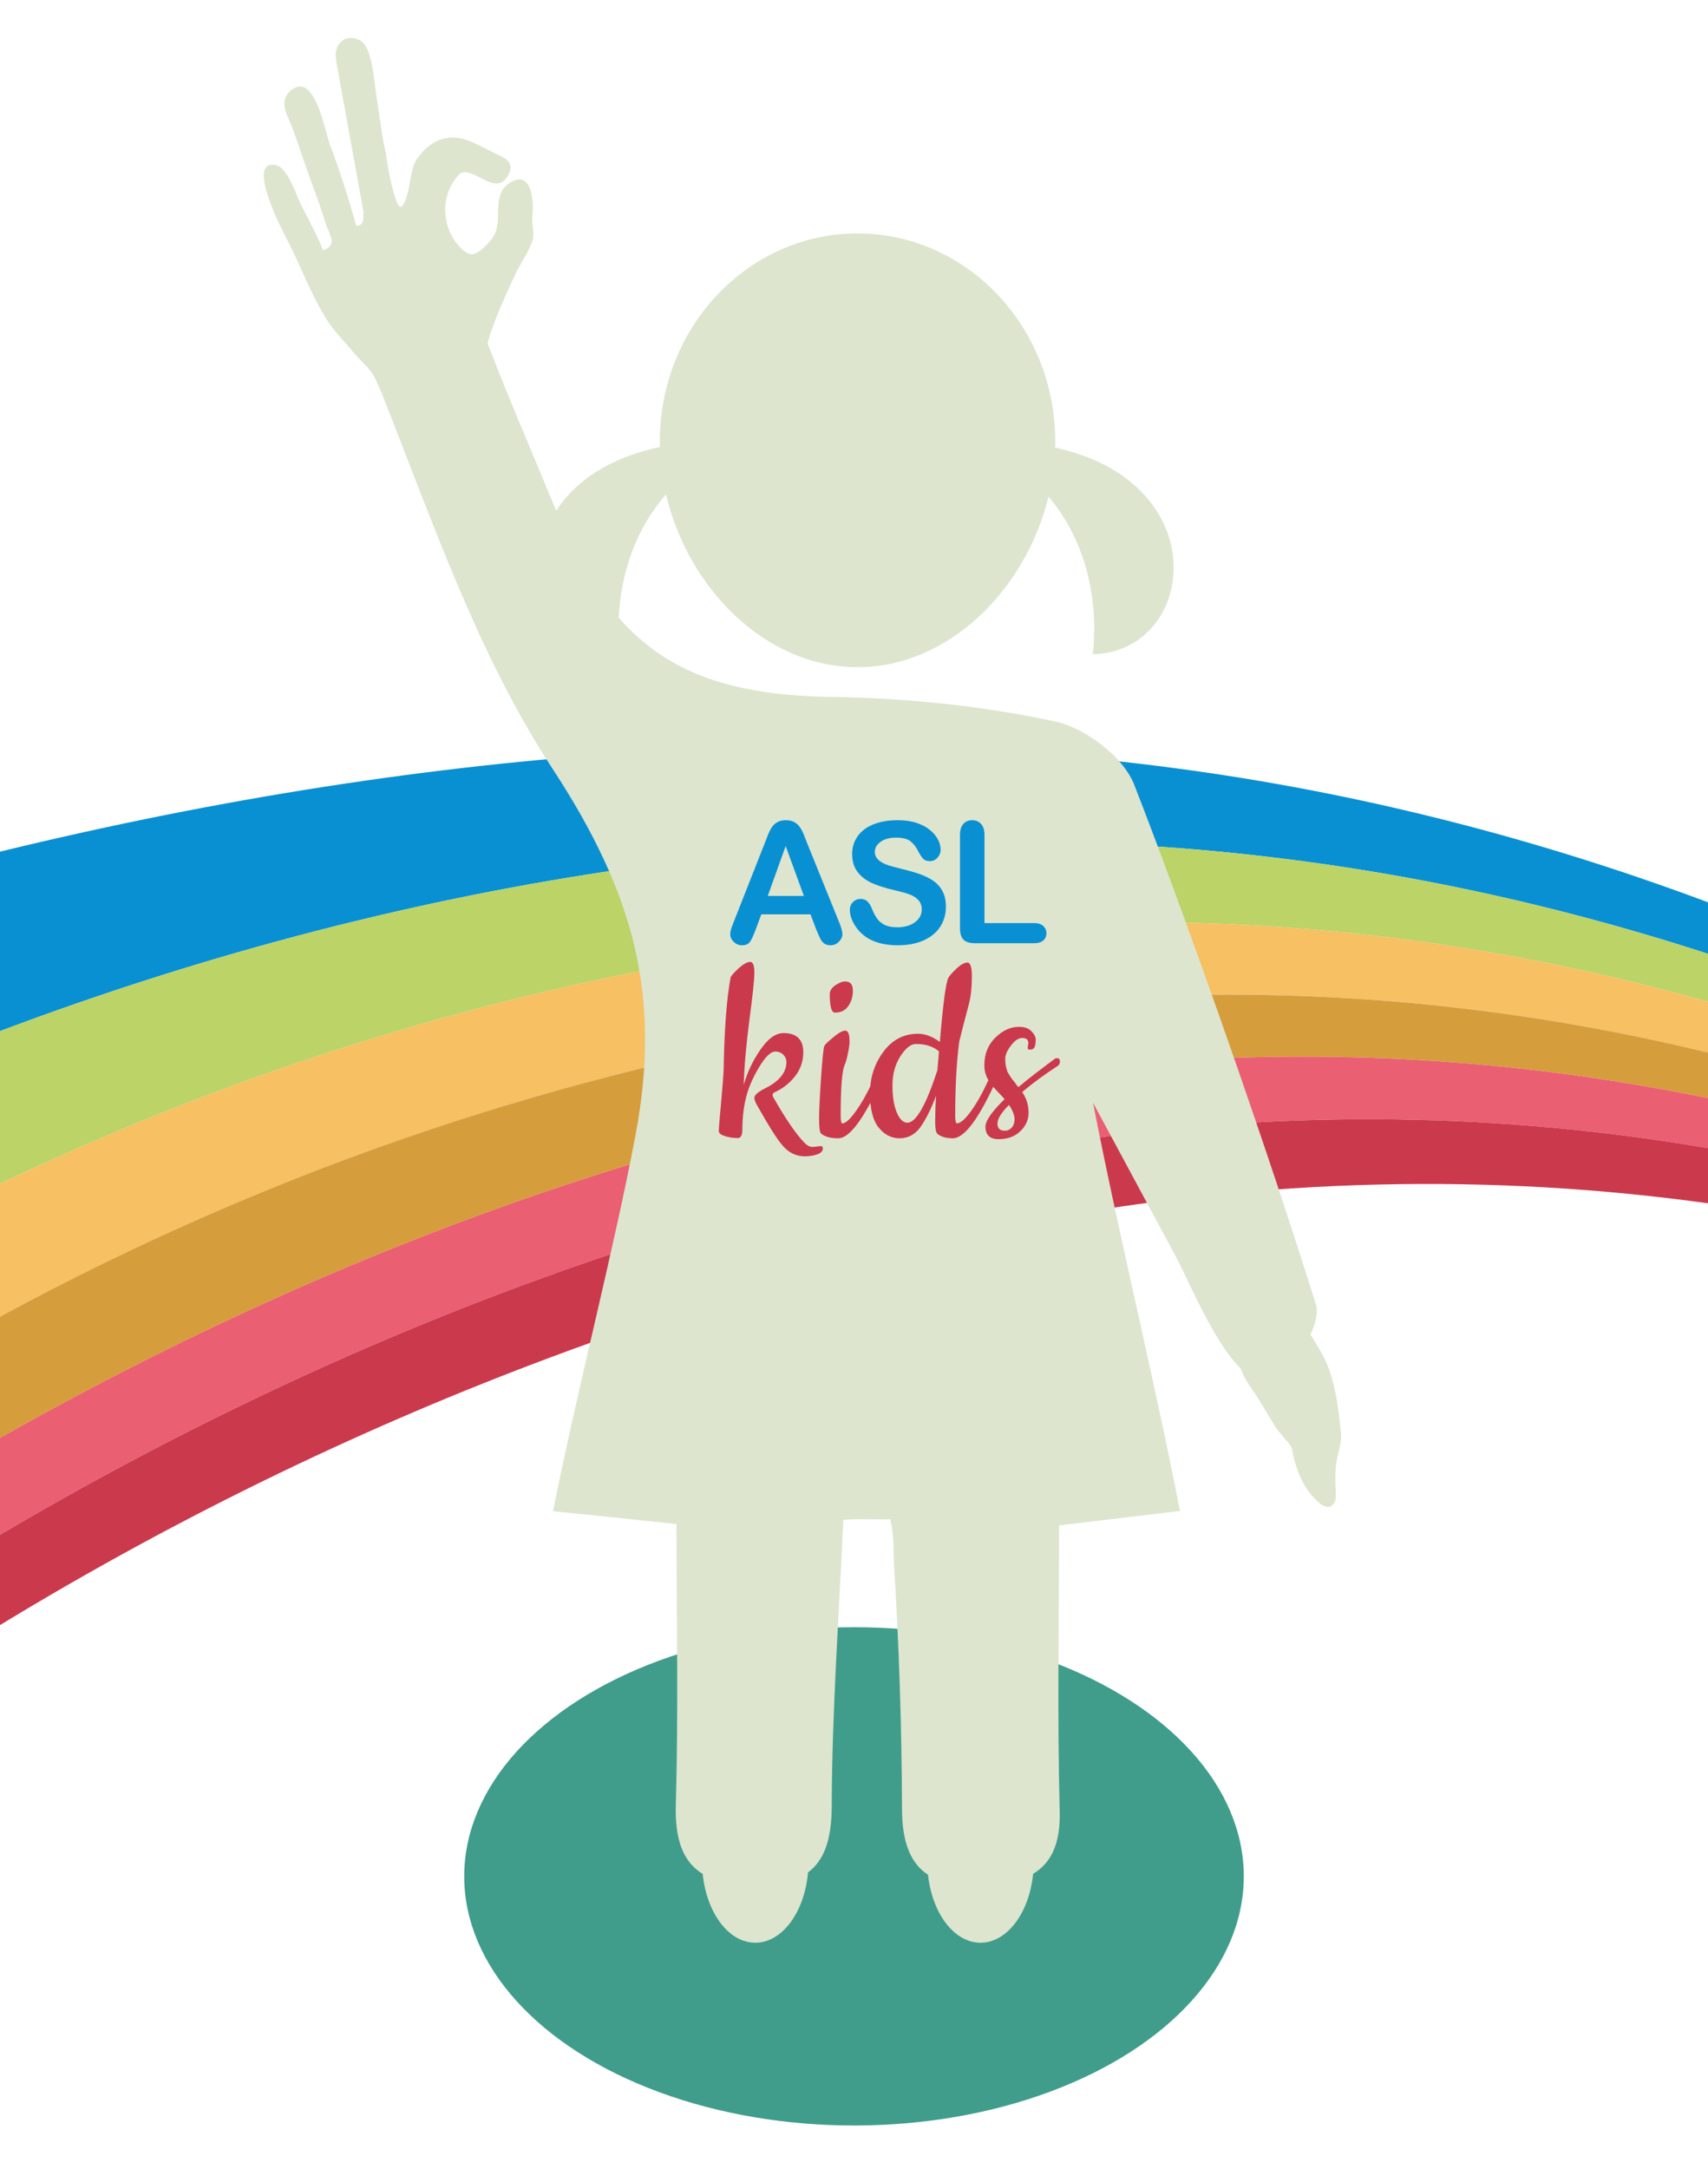 <svg version="1.1" xmlns="http://www.w3.org/2000/svg" xmlns:xlink="http://www.w3.org/1999/xlink" x="0px" y="0px" viewBox="0 13.5 768 975" enable-background="new 0 13.5 768 975" xml:space="preserve">
<refs><style>
	#asl path {
    -webkit-animation: fill 2s 1s ease-in forwards;
    -moz-animation: fill 2s 1s ease-in forwards;
	}
	
	@-moz-keyframes fill {from {fill: #dde5ce;}to {fill: #0990d3;}}
	
	#rainbow path, #kids {
	-webkit-animation: fadein 2s;
	-moz-animation: fadein 2s;
	}
		
	@-moz-keyframes dash {
	from {stroke-dashoffset: 1000; fill: yellow !important;}
	to {stroke-dashoffset: 0; fill: red !important;}
	}

	@-webkit-keyframes dash {
	from {stroke-dashoffset: 1000; fill: yellow !important;}
	to {stroke-dashoffset: 0; fill: red !important;}
	}
	
	@-moz-keyframes fill {from {fill: #dde5ce;}to {fill: #0990d3;}}

	@-webkit-keyframes fill {from {fill: #dde5ce;}to {fill: #0990d3;}}	
	
</style></refs>
<g id="spotlight">
	<g id="Layer_7">
		<ellipse fill="#409D8B" cx="384" cy="857" rx="175.268" ry="112"/>
	</g>
</g>
<g id="rainbow">
	<g>
		<path id="blue" fill="#0990D3" d="M531.356,394.864c85.021,6.674,165.056,23.933,239.425,48.342
			c-0.031,0.41-0.055,0.82-0.085,1.229c0.58-7.897,1.279-15.786,1.611-23.696c-73.479-27.791-152.601-49.215-237.055-60.972
			c-161.63-22.611-347.372-10.015-543.108,38.519c-0.277,10.449-0.968,20.886-1.708,31.319c-1.14,16.056-1.743,32.136-2.072,48.229
			c-0.024,1.216-0.03,2.431-0.042,3.646C183.905,405.948,371.657,382.511,531.356,394.864z"/>
		<g id="green">
			<path fill="#BBD367" d="M527.354,428.167c86.077,1.433,167.354,14.804,242.847,36.308c0.001,0.033,0.004,0.067,0.005,0.1
				c-0.178-4.557-0.225-9.123,0.049-13.721c0.127-2.141,0.284-4.28,0.442-6.418c0.03-0.41,0.054-0.82,0.085-1.229
				c-74.369-24.409-154.404-41.668-239.425-48.342c-159.699-12.353-347.451,11.084-543.034,86.616l-0.001,0c0,0.047,0,0.094,0,0.141
				c-0.007,0.757-0.002,1.515-0.005,2.272c-0.071,22.098,1.772,44.16,2.318,66.229C181.085,457.526,369.747,425.513,527.354,428.167
				z"/>
		</g>
		<g id="yellow">
			<path fill="#F6C063" d="M771.35,487.493c-0.183-7.683-0.847-15.288-1.145-22.919c-0.001-0.033-0.004-0.067-0.005-0.1
				c-75.493-21.503-156.77-34.875-242.847-36.308c-157.606-2.653-346.268,29.359-536.719,121.957c-0.001,0-0.003,0.001-0.005,0.002
				c0.138,5.527,0.196,11.056,0.12,16.585c-0.025,1.849-0.066,3.697-0.124,5.546c-0.409,13.083-1.25,26.131-1.661,39.209
				C176.25,507.424,363.839,466.99,518.354,461.267C608.442,457.924,693.166,468.197,771.35,487.493z"/>
		</g>
		<g id="dark_yellow">
			<path fill="#D69D3C" d="M771.719,507.952c0.062,1.949,0.153,3.896,0.263,5.843c-0.428-7.578-0.443-15.172-0.567-22.78
				c-0.017-1.066-0.029-2.13-0.053-3.197c-0.002-0.108-0.009-0.216-0.011-0.325h-0.001
				c-78.184-19.296-162.907-29.569-252.996-26.226C363.839,466.99,176.25,507.424-11.036,611.465
				c-0.003,0.002-0.007,0.004-0.011,0.006c-0.013,0.404-0.021,0.81-0.034,1.214c-0.005,0.181-0.01,0.361-0.015,0.542
				c-0.078,2.698-0.144,5.396-0.17,8.098c-0.146,14.926,0.047,29.853,0.412,44.774c185.246-106.668,365.311-160.29,516.006-173.932
				C599.908,483.574,689.5,490.67,771.719,507.952z"/>
		</g>
		<g id="pink">
			<path fill="#EA5F72" d="M489.953,525.466c100.399-14.203,196.265-10.384,283.859,5.184c0.174,1.103,0.352,2.205,0.532,3.307
				c-0.427-2.614-0.845-5.23-1.213-7.852c-0.575-4.099-0.92-8.202-1.15-12.31c-0.109-1.947-0.2-3.894-0.263-5.843
				c-82.219-17.282-171.811-24.378-266.565-15.786c-150.695,13.643-330.76,67.264-516.006,173.932
				c0.021,0.827,0.035,1.655,0.056,2.482c0.023,0.906,0.054,1.812,0.079,2.718c0.353,13.165,0.786,26.328,1.185,39.492
				c-0.017-0.547-0.032-1.093-0.048-1.64C168.213,602.379,343.924,546.213,489.953,525.466z"/>
		</g>
		<g id="red">
			<path fill="#CB394D" d="M774.345,533.956c-0.181-1.102-0.358-2.204-0.532-3.307c-87.595-15.567-183.46-19.387-283.859-5.184
				c-146.029,20.747-321.74,76.913-499.534,183.686c0.017,0.547,0.032,1.093,0.048,1.64c0.389,12.844,0.729,25.69,0.903,38.539
				c167.805-103.72,336.819-161.559,477.983-187.663c109.884-20.3,213.535-19.973,307.934-5.9
				C776.787,548.45,775.529,541.207,774.345,533.956z"/>
		</g>
	</g>
</g>
<g id="girl_1_">
	<path fill="#DDE5CE" d="M602.972,657.904c-1.333-12.523-2.631-25.545-8.978-36.613c-1.851-3.213-3.414-5.734-4.727-7.838
		c2.399-5.209,3.418-10.234,2.521-13.221c-20.3-65.4-56.9-170.201-81.8-234c-4.9-12.5-22-25.5-35.604-28.4
		c-32.6-7-66.396-10.5-99.7-11c-44.714-0.607-74.145-10.224-96.483-35.622c0.969-20.174,7.789-40.168,21.277-55.436
		c9.854,42.113,44.669,77.658,86.109,77.658c41.043,0,75.696-34.942,85.87-76.672c16.521,19.347,22.722,45.941,19.927,70.872
		c46.614-1.278,55.8-77.013-16.938-92.94c0.025-0.919,0.041-1.839,0.041-2.759c0-51.6-39.8-93.5-88.9-93.5
		c-49.1,0-88.899,41.9-88.899,93.5c0,0.845,0.012,1.69,0.033,2.534c-23.369,4.879-38.435,15.873-46.625,28.669
		c-0.07-0.169-0.141-0.334-0.211-0.504c-10.245-24.907-21.005-49.643-30.649-74.778c2.714-10.169,7.646-20.504,12.011-30.123
		c2.334-5.143,5.741-9.749,7.841-15c1.741-4.348-0.274-8.024,0.312-12.637c0.658-5.174-0.055-20.587-9.912-14.562
		c-9.478,5.683-2.253,17.668-8.363,25.35c-1.7,2.138-6.592,7.866-9.962,6.812c-3.395-1.061-7.248-6.131-8.638-9.3
		c-4.222-9.626-2.779-19.732,4.463-26.962c6.296-3.156,15.813,10.74,21.377,1.111c2.193-3.796,1.32-6.645-2.593-8.539
		c-4.934-2.389-10.008-5.241-15.084-7.272c-9.443-3.671-17.572,0.12-23.1,8.1c-2.66,3.802-2.823,9.009-3.8,13.4
		c-0.204,0.954-2.699,12.72-5.288,6.325c-2.203-5.444-4.328-16.196-4.961-21.975c-1.492-5.962-2.562-14.645-4.351-26.451
		c-0.872-5.756-1.765-19.185-5.911-23.407c-2.204-2.244-6.875-3.05-9.382-0.881c-4.508,3.901-2.704,8.512-1.907,13.689l11.4,62.9
		c0,4.414,0.15,6.4-3.2,6.6c-3.337-12.017-7.333-24.686-11.804-36.393c-2.177-5.702-6.893-33.896-17.837-24.252
		c-5.662,4.989-0.855,11.652,1.141,17.145c2.512,6.913,4.829,14.078,7.3,21c2.474,6.93,5.235,13.938,7.3,21
		c1.631,5.582,6.018,9.946-1,12.5c-2.8-6.994-6.543-13.725-9.908-20.453c-2.223-4.446-6.257-17.485-11.792-17.947
		c-13.577-1.933,4.678,31.97,6.31,35.188c5.889,11.617,10.239,23.731,17.241,34.7c3.059,4.791,7.227,8.864,10.85,13.212
		c2.542,3.393,5.863,6.107,8.5,9.4c2.159,2.591,3.52,6.777,5.009,9.776c22.951,57.849,43.385,118.016,76.987,169.224
		c37,56.5,48.9,102.604,37.3,164.5c-9.9,52.5-26.2,114.301-37.1,169.201c17.6,1.799,32,3.299,55.5,5.799
		c0,41.604,0.9,83.801-0.299,125.9c-0.497,15.818,3.167,25.896,12.08,31.371c1.758,17.514,11.678,30.93,23.652,30.93
		c12.131,0,22.146-13.771,23.711-31.619c7.357-5.451,10.6-14.967,10.656-29.582c0.1-42.896,3.3-85.896,5.199-128.799
		c4.101-0.801,16.801-0.1,21.101-0.4c2,8.303,1.3,13.699,1.8,21.9c2.2,36.1,3.4,72.299,3.5,108.5
		c0.063,14.293,3.52,24.1,11.694,29.459c1.866,17.322,11.723,30.541,23.608,30.541c11.991,0,21.922-13.451,23.661-30.998
		c7.872-4.662,12.375-13.15,11.939-28.303c-1.104-42.199-0.3-84.4-0.3-128.299c21.1-2.5,36.6-4.4,54.396-6.5
		c-12-61.4-27.5-123.805-39.1-183.5l36.402,67.6c5.583,9.814,17.328,39.566,29.979,51.818c0.989,2.955,2.583,5.816,4.64,8.691
		c4.106,5.799,7.48,12.049,11.274,18.027c0.992,1.576,2.405,2.875,3.506,4.354c1.285,1.693,3.282,3.236,3.649,5.168
		c1.831,9.652,5.134,18.402,12.908,24.758c1.041,0.875,3.001,1.51,4.126,1.188c1.126-0.322,2.351-2.041,2.538-3.332
		c0.379-2.58-0.043-5.119-0.062-7.723c-0.005-2.807-0.02-5.514,0.37-8.193C601.438,667.02,603.367,662.342,602.972,657.904z"/>
</g>
<g id="kids">
	<g enable-background="new    ">
		<path fill="#CB394D" d="M365.5,529.109l3.5-0.396c0.7,0,1,0.299,1,1c0,1.199-0.8,2.1-2.5,2.699s-3.5,0.896-5.6,0.896
			c-3.9,0-7.2-1.6-9.9-4.699s-6.3-8.896-11.1-17.396c-1.101-1.801-1.7-3.201-1.7-4.201c0-1.299,1.8-2.799,5.5-4.599
			c5.9-3.104,8.9-6.9,8.9-11.5c0-1.304-0.5-2.4-1.4-3.304c-0.9-0.896-2.1-1.396-3.6-1.396c-2.101,0-4.601,2.5-7.5,7.396
			c-2.9,4.9-4.801,9.604-5.801,13.901c-1,4.297-1.5,9-1.5,13.9c0,2.396-0.699,3.695-2.1,3.695c-2,0-3.9-0.299-5.8-0.896
			c-1.8-0.604-2.7-1.299-2.7-2.199s0.3-5.1,1-12.4c0.7-7.397,1.1-12.697,1.2-15.897c0.3-17.8,1.399-31.4,3.1-40.8
			c0.3-0.804,1.5-2.104,3.601-4.104c2.1-1.896,3.899-2.896,5.199-2.896c1.301,0,1.9,1.6,1.9,4.896s-0.8,10.3-2.2,21
			c-1.399,10.7-2.3,20.5-2.6,29.4c1.6-5.604,4.1-10.9,7.5-15.8c3.399-5,6.899-7.5,10.399-7.5c5.9,0,8.9,2.896,8.9,8.6
			c0,3.8-1.1,7.3-3.4,10.4c-2.3,3.1-5.3,5.6-9.199,7.5c-0.801,0.3-1.2,0.696-1.2,1.196c0,0.4,0.1,0.9,0.399,1.304
			c5.5,9.695,10.2,16.5,14,20.396C363.101,528.609,364.3,529.109,365.5,529.109z"/>
		<path fill="#CB394D" d="M376.9,525.209c-3.4,0-6-0.699-7.7-2.104c-0.6-0.6-0.9-2.799-0.9-6.5c0-3.799,0.301-10,0.9-18.799
			s1.1-13.5,1.5-14.2c0.4-0.696,1.8-2,4.1-3.896c2.301-1.9,4-2.9,5.301-2.9c1.3,0,1.899,1.7,1.899,5c0,0.9-0.2,2.604-0.7,5.104
			s-1,4.396-1.6,5.5c-1.1,2.896-1.7,10.396-1.7,22.599c0,2.4,0.3,3.5,0.8,3.5c1.5-0.1,3.5-1.898,6.101-5.6
			c2.6-3.604,5.2-8.303,7.8-13.9c2.6-5.7,4.1-8.5,4.7-8.5c0.6,0,0.899,0.3,0.899,1c0,2.4-1.303,6.3-3.803,11.601
			C387.4,517.809,381.601,525.209,376.9,525.209z M373.101,460.509c0-1.6,0.8-2.9,2.5-4.1c1.699-1.104,3.1-1.7,4.399-1.7
			c2.4,0,3.5,1.396,3.5,4.1s-0.7,5-2.1,7c-1.4,2-3.4,2.9-5.9,2.9C373.9,468.809,373.101,466.009,373.101,460.509z"/>
		<path fill="#CB394D" d="M428.4,525.209c-3,0-5.3-0.699-6.9-2c-0.7-0.699-1-2.5-1-5.5s0.101-6.799,0.4-11.603
			c-2.4,6.304-4.8,11-7.2,14.304c-2.4,3.195-5.5,4.799-9.2,4.799s-6.8-1.604-9.399-4.799c-2.601-3.201-3.897-8.4-3.897-15.401
			c0-7.1,2-13.3,6-18.7c4-5.396,9.2-8.1,15.603-8.1c3.101,0,6.397,1.2,9.801,3.7c1.398-17,2.699-26.604,3.8-28.804
			c0.5-1,1.8-2.396,3.7-4.196c1.896-1.804,3.6-2.7,4.896-2.7s2,2.1,2,6.1c0,4.8-0.396,8.9-1.3,12.4c-2.4,9-3.8,14.7-4.4,17.1
			c-1.196,9.4-1.8,20.5-1.8,33.201c0,2.4,0.3,3.5,0.8,3.5c1.604-0.1,3.7-1.9,6.304-5.5c2.6-3.6,5.196-8.201,7.8-13.901
			c2.6-5.696,4.1-8.6,4.7-8.6c0.6,0,0.8,0.3,0.8,1c0,2.4-1.3,6.3-3.8,11.6C439.101,517.809,433.2,525.209,428.4,525.209z
			 M411.9,482.809c-2.4,0-4.7,1.9-7.101,5.604c-2.399,3.8-3.5,8.1-3.5,13c0,4.896,0.601,9,1.897,12.099s2.897,4.701,4.8,4.701
			c3.898,0,8.398-7.9,13.5-23.604c0.398-4.8,0.7-7.6,0.7-8.5C419.601,483.91,416.2,482.809,411.9,482.809z"/>
		<path fill="#CB394D" d="M462.101,484.509l0.3-2c0-1.6-0.9-2.4-2.7-2.4s-3.5,1.2-5.2,3.5c-1.7,2.304-2.5,4.2-2.5,5.7
			s0.104,2.7,0.3,3.5c0.2,0.9,0.4,1.604,0.604,2.2s0.6,1.2,1.1,2s0.9,1.4,1.2,1.7l1.4,1.8c0.6,0.9,1,1.4,1.3,1.7
			c4.5-3.8,9.896-7.9,16.2-12.604c0.3-0.3,0.696-0.396,1.196-0.396c0.9,0,1.304,0.5,1.304,1.396c0,1-0.4,1.7-1.2,2.2
			c-5.604,3.604-10.9,7.5-15.8,11.604c1.896,2.799,2.896,5.799,2.896,9.196c0,3.305-1.3,6.201-3.8,8.5c-2.5,2.4-5.8,3.5-9.7,3.5
			c-3.896,0-5.896-1.896-5.896-5.6c0-2.699,2.896-6.799,8.6-12.398c-0.4-0.5-1.2-1.398-2.4-2.601c-1.1-1.2-2-2.1-2.6-2.8
			s-1.2-1.603-2-2.7c-1.4-2.2-2.1-4.5-2.1-7.1c0-5.104,1.696-9.303,5-12.5c3.3-3.2,6.8-4.803,10.6-4.803c2.4,0,4.2,0.603,5.5,1.899
			s2,2.601,2,3.899c0,3-0.7,4.397-2.1,4.397C462.601,485.509,462.101,485.209,462.101,484.509z M453.7,510.209
			c-3.5,3.5-5.2,6.301-5.2,8.396c0,2.104,1.104,3.201,3.3,3.201c1.304,0,2.4-0.5,3.304-1.6
			C456.9,517.709,456.5,514.309,453.7,510.209z"/>
	</g>
</g>
<g id="asl">
	<g>
		<path fill="#0990D3" d="M367.027,431.358l-2.596-6.823h-22.102l-2.596,6.972c-1.014,2.72-1.879,4.556-2.596,5.507
			c-0.717,0.951-1.891,1.428-3.522,1.428c-1.385,0-2.609-0.507-3.671-1.521c-1.063-1.013-1.595-2.163-1.595-3.449
			c0-0.742,0.124-1.507,0.371-2.299c0.247-0.791,0.655-1.891,1.224-3.3l13.906-35.304c0.395-1.013,0.872-2.23,1.428-3.653
			c0.556-1.421,1.149-2.601,1.78-3.541c0.63-0.939,1.458-1.7,2.485-2.281c1.025-0.581,2.292-0.872,3.801-0.872
			c1.533,0,2.812,0.291,3.838,0.872c1.025,0.581,1.854,1.329,2.484,2.244c0.631,0.915,1.162,1.897,1.595,2.948
			c0.432,1.051,0.983,2.454,1.65,4.209l14.203,35.081c1.112,2.67,1.668,4.611,1.668,5.822c0,1.261-0.525,2.417-1.576,3.467
			c-1.051,1.05-2.317,1.576-3.801,1.576c-0.866,0-1.607-0.155-2.225-0.463c-0.618-0.31-1.138-0.729-1.558-1.261
			c-0.421-0.531-0.872-1.347-1.354-2.447C367.787,433.169,367.373,432.199,367.027,431.358z M345.222,416.265h16.243l-8.195-22.436
			L345.222,416.265z"/>
		<path fill="#0990D3" d="M425.33,421.197c0,3.288-0.848,6.243-2.541,8.863c-1.693,2.621-4.172,4.672-7.435,6.156
			c-3.264,1.483-7.134,2.225-11.607,2.225c-5.365,0-9.79-1.013-13.276-3.041c-2.472-1.458-4.481-3.405-6.026-5.84
			c-1.545-2.435-2.317-4.803-2.317-7.102c0-1.335,0.463-2.478,1.391-3.43c0.927-0.951,2.107-1.428,3.542-1.428
			c1.161,0,2.145,0.371,2.948,1.112c0.803,0.742,1.488,1.842,2.058,3.3c0.691,1.731,1.44,3.177,2.244,4.339
			c0.803,1.163,1.934,2.12,3.393,2.874c1.459,0.755,3.375,1.131,5.748,1.131c3.264,0,5.915-0.76,7.954-2.28
			c2.04-1.521,3.06-3.417,3.06-5.692c0-1.804-0.551-3.269-1.649-4.395c-1.101-1.125-2.522-1.984-4.265-2.577
			c-1.743-0.593-4.074-1.224-6.99-1.892c-3.907-0.914-7.176-1.984-9.81-3.208c-2.633-1.224-4.722-2.893-6.267-5.006
			c-1.545-2.114-2.318-4.74-2.318-7.88c0-2.991,0.816-5.648,2.448-7.973c1.632-2.323,3.992-4.11,7.083-5.359
			c3.09-1.248,6.724-1.873,10.902-1.873c3.338,0,6.224,0.415,8.659,1.242c2.435,0.829,4.455,1.928,6.063,3.301
			c1.606,1.372,2.781,2.812,3.522,4.32c0.742,1.509,1.112,2.98,1.112,4.413c0,1.311-0.463,2.491-1.391,3.542
			c-0.927,1.051-2.083,1.576-3.467,1.576c-1.261,0-2.22-0.315-2.874-0.946c-0.655-0.63-1.367-1.662-2.133-3.096
			c-0.989-2.052-2.176-3.653-3.56-4.803c-1.385-1.149-3.61-1.724-6.675-1.724c-2.844,0-5.137,0.625-6.88,1.873
			c-1.742,1.249-2.614,2.751-2.614,4.506c0,1.088,0.297,2.027,0.891,2.818c0.593,0.792,1.409,1.471,2.447,2.04
			c1.038,0.569,2.089,1.014,3.152,1.335c1.062,0.322,2.818,0.792,5.266,1.409c3.064,0.718,5.841,1.508,8.325,2.374
			c2.484,0.866,4.599,1.916,6.342,3.152c1.742,1.237,3.102,2.8,4.079,4.691C424.841,416.135,425.33,418.453,425.33,421.197z"/>
		<path fill="#0990D3" d="M442.669,388.897v39.568h22.324c1.78,0,3.146,0.433,4.098,1.298c0.951,0.866,1.428,1.954,1.428,3.264
			c0,1.335-0.47,2.417-1.409,3.245c-0.94,0.829-2.312,1.242-4.116,1.242h-26.589c-2.398,0-4.123-0.531-5.174-1.594
			c-1.051-1.062-1.575-2.781-1.575-5.155v-41.867c0-2.225,0.5-3.894,1.502-5.006c1.001-1.113,2.317-1.669,3.949-1.669
			c1.655,0,2.997,0.551,4.023,1.65C442.155,384.973,442.669,386.648,442.669,388.897z"/>
	</g>
</g>
</svg>

